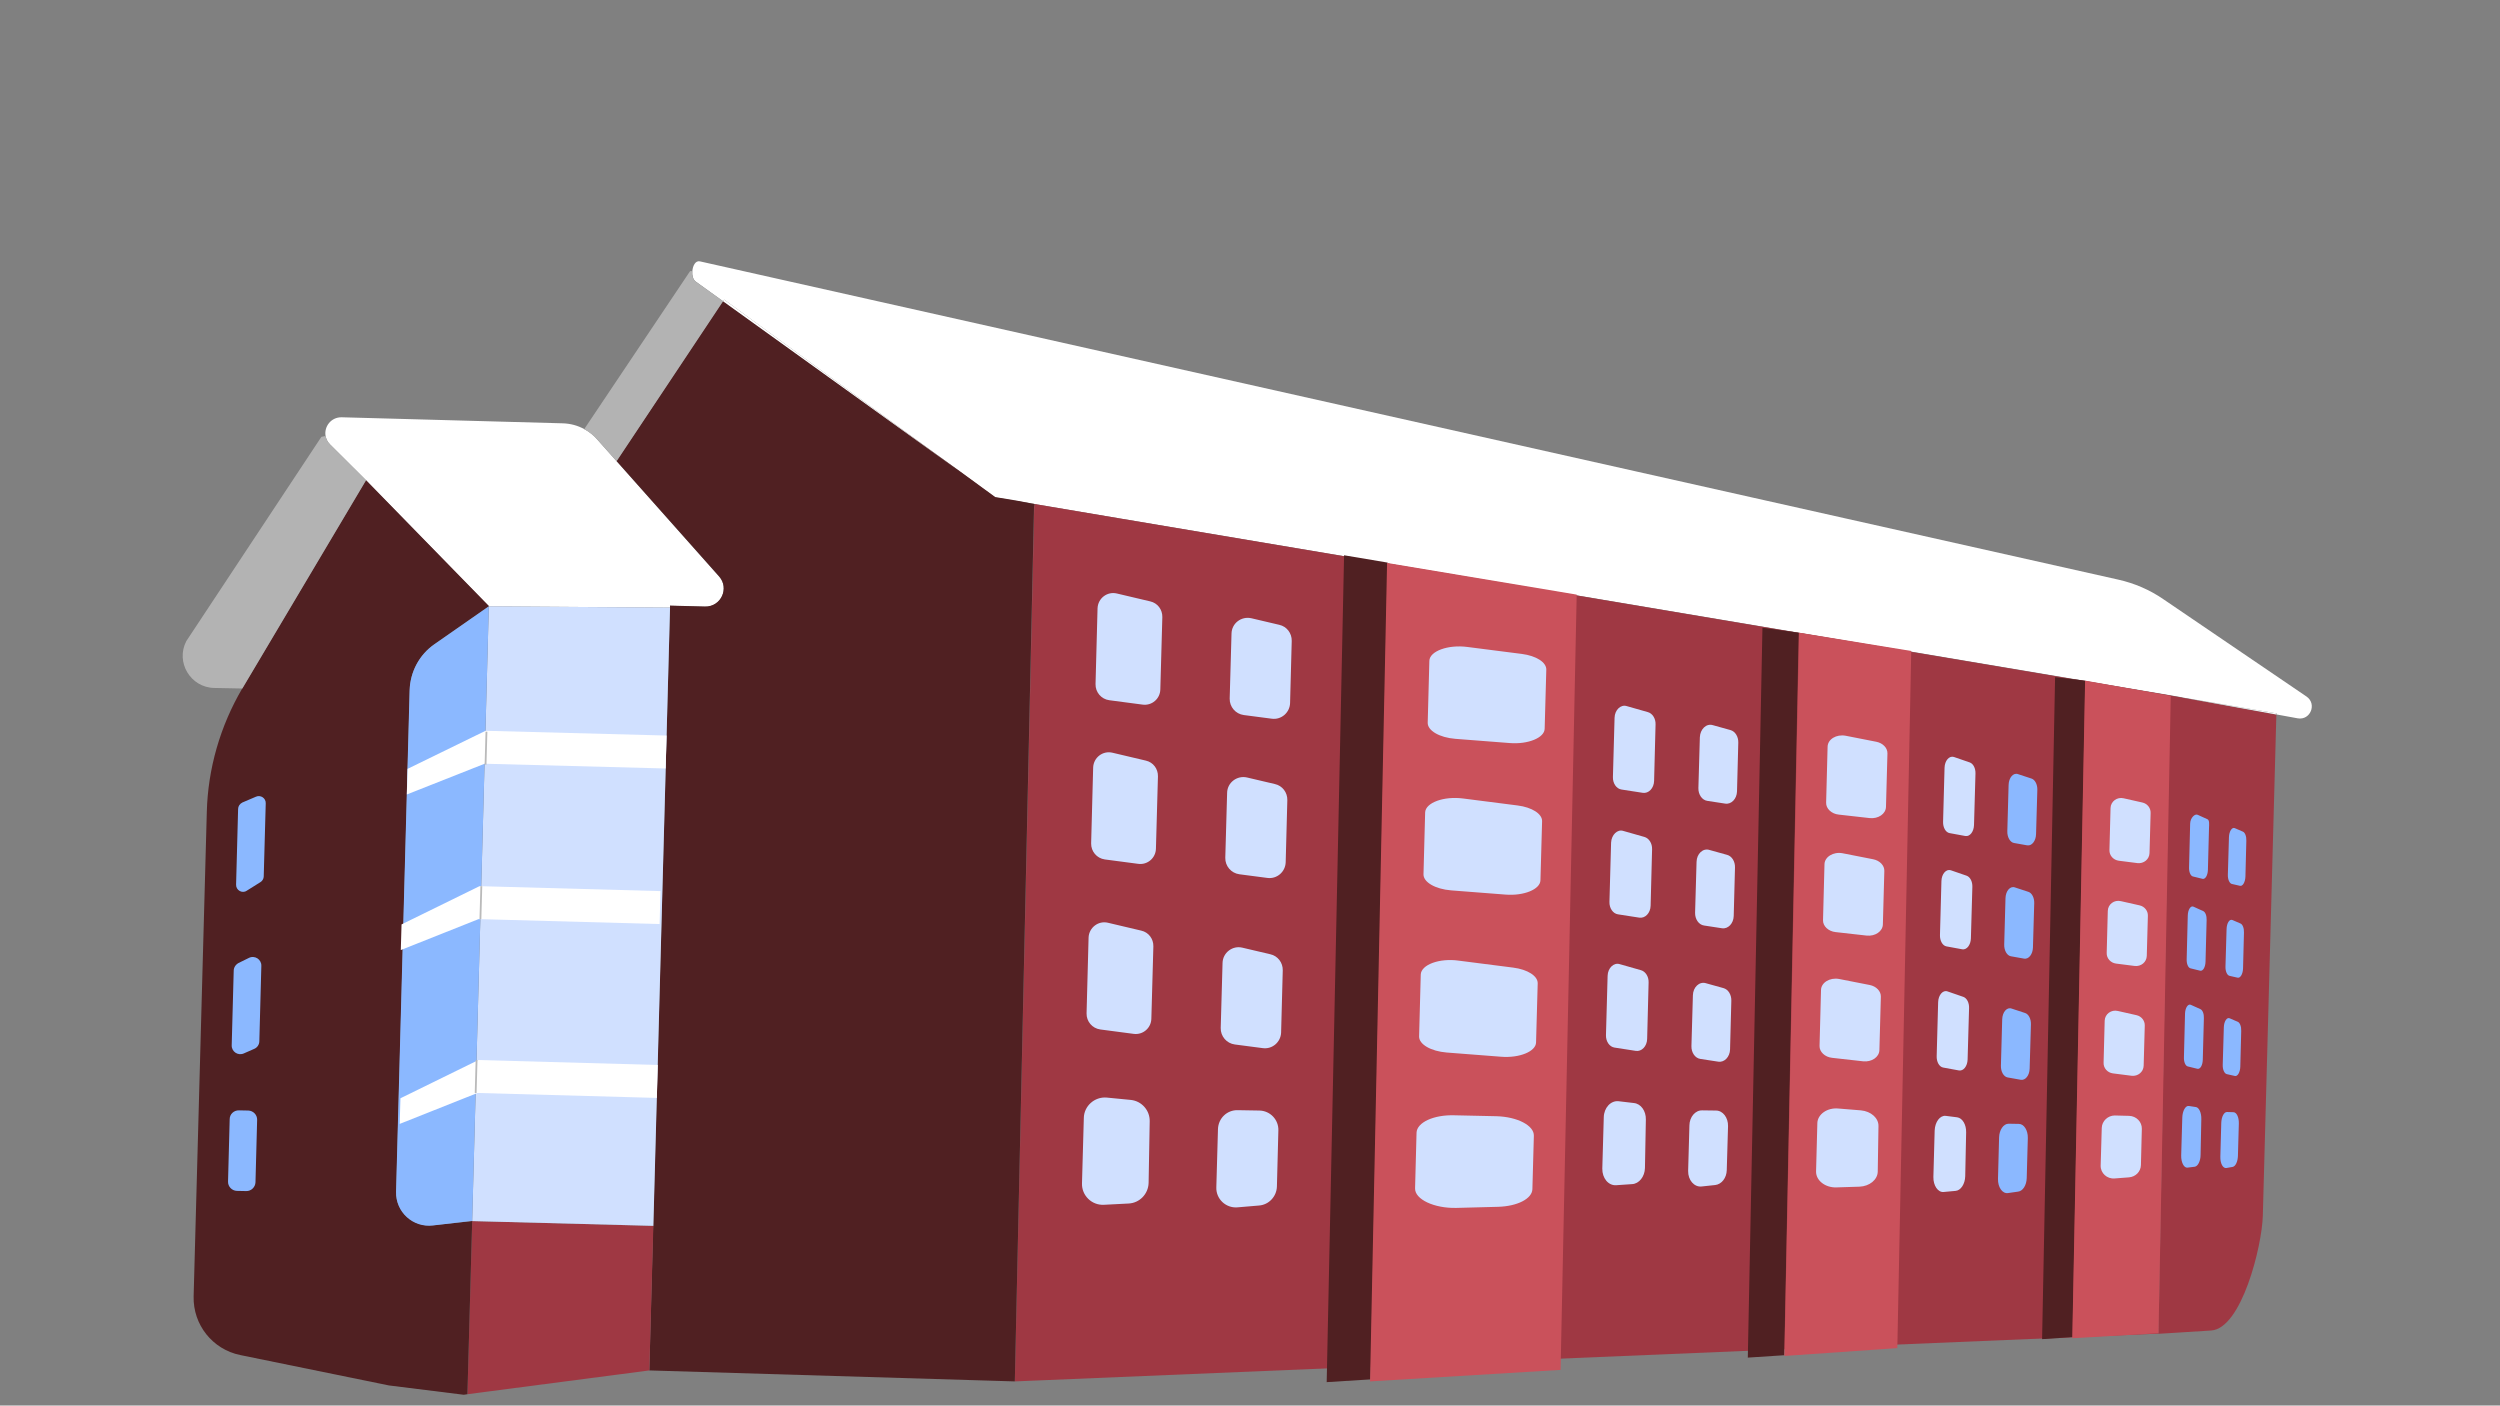 <?xml version="1.0" encoding="utf-8"?>
<!-- Generator: Adobe Illustrator 23.0.3, SVG Export Plug-In . SVG Version: 6.00 Build 0)  -->
<svg version="1.1" id="Layer_1" xmlns="http://www.w3.org/2000/svg" xmlns:xlink="http://www.w3.org/1999/xlink" x="0px" y="0px"
	 viewBox="0 0 1366 768" style="enable-background:new 0 0 1366 768;" xml:space="preserve">
<rect x="0" y="0" width="1366" height="768" fill="#808080" stroke="none"/>
<style type="text/css">
	.st0{fill:#FFFFFF;stroke:#BABABA;stroke-miterlimit:10;}
	.st1{fill:#FFFFFF;}
	.st2{fill:#9F3843;}
	.st3{fill:#502022;}
	.st4{fill:#B3B3B3;}
	.st5{fill:#D0E0FF;}
	.st6{fill:#8BB8FF;}
	.st7{fill:#CA515B;}
	.st8{fill:none;}
	.st9{fill:none;stroke:#BABABA;stroke-miterlimit:10;}
</style>
<g>
	<path class="st0" d="M363.5,796.5"/>
	<g id="XMLID_1_">
		<g>
			<path class="st1" d="M524.7,257.8l-129-94.1l-0.6,0.9l-15-10.8c-1.4-1.1-2-3.4-1.8-5.6c0.2-3,1.7-5.9,4.1-5.4l775,173.9
				c8.9,2,17.3,5.6,24.8,10.8l78.1,53.1c5.8,4,2.1,13.1-4.8,11.9l-11.5-2.1v-0.6l-51.5-8.7l-0.3-0.1l-6.3-1.1L612,283.3l-46.7-7.9
				l-10.1-1.7l-11.5-1.9L524.7,257.8z"/>
			<path class="st1" d="M392.9,315c5.8,6.5,1,16.8-7.7,16.5l-19.1-0.5v1l-99-0.7L200,262.4l-19.6-19.5c-1.4-1.4-2.2-3-2.5-4.7
				c-0.9-5,2.9-10.3,8.8-10.2l120.7,3.3c4.2,0.1,8.3,1.2,11.9,3.2c2.7,1.4,5.1,3.3,7.1,5.7l10.5,11.8L392.9,315z"/>
			<path class="st2" d="M1179.4,728.2l6.2-347.5l0.1-0.7l6.3,1.1l0.3,0.1l51.5,9.3l-7.4,273.9c-0.5,16.7-11.6,61.6-28.3,62.6
				l-28.7,1.8V728.2z"/>
			<polygon class="st1" points="1243.9,389.8 1243.9,390.4 1192.4,381.1 			"/>
			<polygon class="st2" points="1179.4,728.2 1179.5,728.7 554.6,754.8 554.5,754.5 565.1,276.9 565.3,275.4 612,283.3 1185.7,380 
				1185.6,380.7 			"/>
			<path class="st3" d="M565.3,275.4l-0.3,1.5l-10.5,477.6v0.3l-199.7-6l2.1-79l9.2-337.9v-1l19.1,0.5c8.7,0.2,13.5-10,7.7-16.5
				l-56-63l58.1-87.4l129.6,93.1l19.2,14l11.5,1.9L565.3,275.4z"/>
			<polygon class="st1" points="524.7,257.8 395.1,164.6 395.7,163.7 			"/>
			<path class="st4" d="M395.1,164.6L336.9,252l-10.5-11.8c-2.1-2.3-4.5-4.2-7.1-5.7l0.5-0.9l57.3-85.5l1.1,0.1
				c-0.2,2.2,0.4,4.5,1.8,5.6L395.1,164.6z"/>
			<polygon class="st2" points="357,669.8 354.8,748.8 255.4,761.8 258,667.2 			"/>
			<polygon class="st5" points="366.1,332 357,669.8 258,667.2 258.9,633.8 267.1,331.3 			"/>
			<path class="st3" d="M258,667.2l-2.6,94.6l-2,0.3l-40.9-5.1l-81.2-16.6c-15.2-3.1-25.9-16.6-25.5-32.1l7.2-264.6
				c0.6-23.7,7.3-46.9,19.3-67.4c0.1-0.2,0.2-0.4,0.3-0.5L200,262.4l67.2,68.8l-29.7,20.7c-8.3,5.8-13.3,15.1-13.6,25.2l-7.4,274
				c-0.3,11,9.2,19.7,20.1,18.4L258,667.2z"/>
			<path class="st6" d="M258.9,633.8l-0.9,33.3l-21.5,2.5c-10.9,1.3-20.4-7.4-20.1-18.4l7.4-274c0.3-10.1,5.3-19.5,13.6-25.2
				l29.7-20.7L258.9,633.8z"/>
			<path class="st4" d="M200,262.4l-67.3,113.3c-0.1,0.2-0.2,0.4-0.3,0.5l-15.3-0.3c-13-0.2-21.3-14.1-15.3-25.6l73.8-111.6l2.3-0.5
				c0.3,1.7,1.1,3.3,2.5,4.7L200,262.4z"/>
		</g>
	</g>
	<polyline class="st3" points="748.9,753.7 758.2,307.4 734.4,303.4 724.9,755.2 	"/>
	<polygon class="st7" points="861.5,324.9 852.7,748.5 748.6,754.8 757.9,307.6 	"/>
	<polyline class="st3" points="955,741.8 963,343 982.8,345.7 974.9,740.5 	"/>
	<polygon class="st7" points="1036.7,736.6 1044.3,355.7 983,345.7 975,740.9 	"/>
	<polyline class="st3" points="1115.8,731.7 1122.9,370 1139.4,371.9 1132.4,730.6 	"/>
	<path class="st0" d="M1150.4,372.7"/>
	<polygon class="st7" points="1179.4,728.5 1186.1,380.2 1139.3,371.9 1132.3,731.2 	"/>
	<path class="st6" d="M130.1,442l-1.1,41.4c-0.1,3,3.3,5,5.8,3.3l7.5-4.7c1.1-0.7,1.8-1.9,1.8-3.1l1.1-40c0.1-2.8-2.8-4.7-5.3-3.6
		l-7.5,3.2C131,439.2,130.1,440.6,130.1,442z"/>
	<path class="st6" d="M127.7,530.4l-1.1,40.8c-0.1,3.4,3.4,5.8,6.6,4.4l5.7-2.5c1.7-0.7,2.8-2.4,2.8-4.2l1.1-41.2
		c0.1-3.5-3.6-5.9-6.8-4.3l-5.7,2.8C128.7,527.1,127.7,528.7,127.7,530.4z"/>
	<path class="st6" d="M125.5,611.5l-0.9,34.1c-0.1,2.7,2.1,5,4.8,5.1l5.1,0.1c2.7,0.1,5-2.1,5.1-4.8l0.9-34.1c0.1-2.7-2.1-5-4.8-5.1
		l-5.1-0.1C127.8,606.6,125.5,608.8,125.5,611.5z"/>
	<path class="st5" d="M599.7,332.4l-1.1,41.4c-0.1,4.4,3.1,8.2,7.5,8.8l18.2,2.4c5.1,0.7,9.6-3.2,9.7-8.3l1.1-39.5
		c0.1-4.1-2.6-7.7-6.6-8.6l-18.2-4.3C605,323,599.9,326.9,599.7,332.4z"/>
	<path class="st5" d="M672.9,346.2l-1,35.5c-0.1,4.5,3.2,8.4,7.7,9l15.3,2c5.2,0.7,9.8-3.3,10-8.5l0.9-34c0.1-4.2-2.7-7.9-6.8-8.8
		l-15.3-3.6C678.2,336.6,673,340.6,672.9,346.2z"/>
	<path class="st5" d="M592.2,610.9l-1,35.7c-0.2,6.6,5.3,12,11.9,11.7l13.6-0.7c6-0.3,10.7-5.2,10.9-11.2l0.6-33.8
		c0.1-5.9-4.4-11-10.3-11.6l-13.3-1.3C598.1,599.2,592.3,604.3,592.2,610.9z"/>
	<path class="st5" d="M665.5,616.9l-0.9,31.9c-0.2,6.3,5.2,11.4,11.5,10.9l11.8-1c5.4-0.4,9.6-4.9,9.8-10.3l0.8-30.7
		c0.2-5.9-4.5-10.8-10.4-10.9l-11.7-0.2C670.5,606.4,665.7,611,665.5,616.9z"/>
	<path class="st5" d="M597.3,419.4l-1.1,41.4c-0.1,4.4,3.1,8.2,7.5,8.8l18.2,2.4c5.1,0.7,9.6-3.2,9.7-8.3l1.1-39.5
		c0.1-4.1-2.6-7.7-6.6-8.6l-18.2-4.3C602.6,410,597.5,413.9,597.3,419.4z"/>
	<path class="st5" d="M670.5,433.2l-1,35.5c-0.1,4.5,3.2,8.4,7.7,9l15.3,2c5.2,0.7,9.8-3.3,10-8.5l0.9-34c0.1-4.2-2.7-7.9-6.8-8.8
		l-15.3-3.6C675.9,423.6,670.6,427.6,670.5,433.2z"/>
	<path class="st5" d="M594.8,512.3l-1.1,41.4c-0.1,4.4,3.1,8.2,7.5,8.8l18.2,2.4c5.1,0.7,9.6-3.2,9.7-8.3l1.1-39.5
		c0.1-4.1-2.6-7.7-6.6-8.6l-18.2-4.3C600.1,502.9,595,506.9,594.8,512.3z"/>
	<path class="st5" d="M668,526.2l-1,35.5c-0.1,4.5,3.2,8.4,7.7,9l15.3,2c5.2,0.7,9.8-3.3,10-8.5l0.9-34c0.1-4.2-2.7-7.9-6.8-8.8
		l-15.3-3.6C673.4,516.5,668.1,520.6,668,526.2z"/>
	<path class="st5" d="M882.2,392.2l-0.9,32.4c-0.1,3.4,1.9,6.4,4.7,6.8l11.6,1.8c3.2,0.5,6.1-2.5,6.2-6.5l0.8-30.9
		c0.1-3.2-1.7-6-4.2-6.7l-11.6-3.3C885.6,384.8,882.3,387.9,882.2,392.2z"/>
	<path class="st5" d="M928.8,402.8l-0.8,27.8c-0.1,3.5,2,6.6,4.9,7l9.8,1.5c3.3,0.5,6.3-2.6,6.4-6.7l0.7-26.6
		c0.1-3.3-1.7-6.2-4.3-6.9l-9.7-2.7C932.3,395.2,929,398.4,928.8,402.8z"/>
	<path class="st5" d="M876.3,610.5l-0.8,28c-0.1,5.2,3.3,9.4,7.6,9.1l8.7-0.6c3.8-0.2,6.9-4.1,7-8.8l0.5-26.5c0.1-4.7-2.7-8.6-6.5-9
		l-8.5-1C880.1,601.3,876.4,605.3,876.3,610.5z"/>
	<path class="st5" d="M923.1,614.8l-0.7,25c-0.1,5,3.3,8.9,7.3,8.5l7.5-0.8c3.5-0.4,6.2-3.9,6.3-8.1l0.7-24.1
		c0.1-4.6-2.8-8.5-6.6-8.5l-7.5-0.1C926.3,606.6,923.2,610.3,923.1,614.8z"/>
	<path class="st5" d="M880.3,460.4l-0.9,32.4c-0.1,3.4,1.9,6.4,4.7,6.8l11.6,1.8c3.2,0.5,6.1-2.5,6.2-6.5l0.8-30.9
		c0.1-3.2-1.7-6-4.2-6.7l-11.6-3.3C883.8,453,880.5,456.1,880.3,460.4z"/>
	<path class="st5" d="M927,470.9l-0.8,27.8c-0.1,3.5,2,6.6,4.9,7l9.8,1.5c3.3,0.5,6.3-2.6,6.4-6.7L948,474c0.1-3.3-1.7-6.2-4.3-6.9
		l-9.7-2.7C930.5,463.3,927.1,466.5,927,470.9z"/>
	<path class="st5" d="M878.4,533.2l-0.9,32.4c-0.1,3.4,1.9,6.4,4.7,6.8l11.6,1.8c3.2,0.5,6.1-2.5,6.2-6.5l0.8-30.9
		c0.1-3.2-1.7-6-4.2-6.7l-11.6-3.3C881.8,525.8,878.5,528.9,878.4,533.2z"/>
	<path class="st5" d="M925,543.8l-0.8,27.8c-0.1,3.5,2,6.6,4.9,7l9.8,1.5c3.3,0.5,6.3-2.6,6.4-6.7l0.7-26.6c0.1-3.3-1.7-6.2-4.3-6.9
		l-9.7-2.7C928.5,536.2,925.1,539.4,925,543.8z"/>
	<path class="st5" d="M1062.5,419.5l-0.8,29.5c-0.1,3.1,1.4,5.8,3.5,6.2l8.7,1.6c2.4,0.4,4.6-2.3,4.7-6l0.8-28.1
		c0.1-2.9-1.2-5.4-3.1-6.1l-8.7-3C1065.1,412.8,1062.6,415.6,1062.5,419.5z"/>
	<path class="st6" d="M1097.5,428.9l-0.7,25.3c-0.1,3.2,1.5,6,3.6,6.4l7.3,1.3c2.5,0.4,4.7-2.4,4.8-6.1l0.7-24.2
		c0.1-3-1.3-5.6-3.2-6.2l-7.3-2.4C1100.1,422,1097.6,424.9,1097.5,428.9z"/>
	<path class="st5" d="M1057.1,617.7l-0.7,25.4c-0.1,4.7,2.5,8.5,5.6,8.2l6.5-0.6c2.9-0.2,5.2-3.8,5.3-8l0.5-24
		c0.1-4.2-2-7.8-4.9-8.2l-6.3-0.8C1060,609.4,1057.3,613,1057.1,617.7z"/>
	<path class="st6" d="M1092.3,621.5l-0.6,22.7c-0.1,4.5,2.4,8.1,5.4,7.7l5.6-0.8c2.6-0.3,4.6-3.5,4.7-7.4l0.6-21.9
		c0.1-4.2-2.1-7.7-4.9-7.7l-5.6-0.1C1094.7,614,1092.4,617.4,1092.3,621.5z"/>
	<path class="st5" d="M1060.8,481.4l-0.8,29.5c-0.1,3.1,1.4,5.8,3.5,6.2l8.7,1.6c2.4,0.4,4.6-2.3,4.7-6l0.8-28.1
		c0.1-2.9-1.2-5.4-3.1-6.1l-8.7-3C1063.4,474.7,1060.9,477.5,1060.8,481.4z"/>
	<path class="st6" d="M1095.8,490.8l-0.7,25.3c-0.1,3.2,1.5,6,3.6,6.4l7.3,1.3c2.5,0.4,4.7-2.4,4.8-6.1l0.7-24.2
		c0.1-3-1.3-5.6-3.2-6.2l-7.3-2.4C1098.4,483.9,1095.9,486.8,1095.8,490.8z"/>
	<path class="st5" d="M1059,547.6l-0.8,29.5c-0.1,3.1,1.4,5.8,3.5,6.2l8.7,1.6c2.4,0.4,4.6-2.3,4.7-6l0.8-28.1
		c0.1-2.9-1.2-5.4-3.1-6.1l-8.7-3C1061.6,540.8,1059.1,543.7,1059,547.6z"/>
	<path class="st6" d="M1094,557l-0.7,25.3c-0.1,3.2,1.5,6,3.6,6.4l7.3,1.3c2.5,0.4,4.7-2.4,4.8-6.1l0.7-24.2c0.1-3-1.3-5.6-3.2-6.2
		l-7.3-2.4C1096.6,550.1,1094.1,553,1094,557z"/>
	<path class="st6" d="M1196.7,450l-0.6,23.9c-0.1,2.5,0.8,4.7,2.1,5l5.3,1.3c1.5,0.3,2.8-1.9,2.9-4.9l0.6-22.8
		c0.1-2.3,0.3-4.4-0.9-4.9l-5.3-2.4C1199.3,444.5,1196.8,446.8,1196.7,450z"/>
	<path class="st6" d="M1217.9,457.4l-0.6,20.5c-0.1,2.6,0.9,4.8,2.2,5.1l4.4,1c1.5,0.4,2.9-2,3-5l0.5-19.6c0.1-2.4-0.7-4.5-1.9-5
		l-4.4-1.9C1219.6,451.8,1218,454.2,1217.9,457.4z"/>
	<path class="st6" d="M1192.4,610.7l-0.6,20.6c-0.1,3.8,1.5,6.9,3.4,6.7l4-0.5c1.7-0.2,3.2-3.1,3.2-6.5l0.4-19.5
		c0.1-3.4-1.2-6.3-2.9-6.6l-3.9-0.6C1194.2,604,1192.5,606.9,1192.4,610.7z"/>
	<path class="st6" d="M1213.7,613.6l-0.5,18.4c-0.1,3.7,1.4,6.5,3.3,6.2l3.4-0.6c1.6-0.3,2.8-2.9,2.9-6l0.5-17.7
		c0.1-3.4-1.2-6.2-3-6.2l-3.4-0.1C1215.2,607.5,1213.8,610.2,1213.7,613.6z"/>
	<path class="st6" d="M1195.4,500.2l-0.6,23.9c-0.1,2.5,0.8,4.7,2.1,5l5.3,1.3c1.5,0.3,2.8-1.9,2.9-4.9l0.6-22.8
		c0.1-2.3-0.7-4.4-1.9-4.9l-5.3-2.4C1197,494.7,1195.5,497,1195.4,500.2z"/>
	<path class="st6" d="M1216.6,507.6l-0.6,20.5c-0.1,2.6,0.9,4.8,2.2,5.1l4.4,1c1.5,0.4,2.9-2,3-5l0.5-19.6c0.1-2.4-0.7-4.5-1.9-5
		l-4.4-1.9C1218.2,502,1216.7,504.4,1216.6,507.6z"/>
	<path class="st6" d="M1193.9,553.8l-0.6,23.9c-0.1,2.5,0.8,4.7,2.1,5l5.3,1.3c1.5,0.3,2.8-1.9,2.9-4.9l0.6-22.8
		c0.1-2.3-0.7-4.4-1.9-4.9l-5.3-2.4C1195.5,548.4,1194,550.7,1193.9,553.8z"/>
	<path class="st6" d="M1215.1,561.3l-0.6,20.5c-0.1,2.6,0.9,4.8,2.2,5.1l4.4,1c1.5,0.4,2.9-2,3-5l0.5-19.6c0.1-2.4-0.7-4.5-1.9-5
		l-4.4-1.9C1216.8,555.7,1215.2,558,1215.1,561.3z"/>
	<path class="st5" d="M998.6,408l-0.8,30.6c-0.1,3.2,2.9,6.1,6.9,6.5l16.9,1.9c4.7,0.5,8.8-2.3,8.9-6.1l0.8-29.2
		c0.1-3-2.5-5.7-6.1-6.4l-16.8-3.3C1003.4,401.1,998.7,403.9,998.6,408z"/>
	<path class="st5" d="M993,613.7l-0.7,26.4c-0.1,4.9,5,8.9,11.1,8.7l12.6-0.4c5.5-0.2,9.9-3.8,10-8.2l0.4-24.9
		c0.1-4.4-4.1-8.1-9.6-8.6l-12.3-1C998.4,605.1,993.1,608.9,993,613.7z"/>
	<path class="st5" d="M996.9,472.2l-0.8,30.6c-0.1,3.2,2.9,6.1,6.9,6.5l16.9,1.9c4.7,0.5,8.8-2.3,8.9-6.1l0.8-29.2
		c0.1-3-2.5-5.7-6.1-6.4l-16.8-3.3C1001.7,465.3,997,468.2,996.9,472.2z"/>
	<path class="st5" d="M995,540.9l-0.8,30.6c-0.1,3.2,2.9,6.1,6.9,6.5l16.9,1.9c4.7,0.5,8.8-2.3,8.9-6.1l0.8-29.2
		c0.1-3-2.5-5.7-6.1-6.4l-16.8-3.3C999.8,534,995.1,536.9,995,540.9z"/>
	<path class="st5" d="M781,361.1l-0.9,33.8c-0.1,4.3,6.4,8.1,15.1,8.8l29.7,2.3c10.1,0.8,19-2.9,19.1-7.8l0.9-32.3
		c0.1-4-5.5-7.6-13.4-8.6l-29.7-3.8C791.2,352.1,781.1,355.8,781,361.1z"/>
	<path class="st5" d="M774,618.9l-0.8,30.4c-0.2,6,10.4,11,22.6,10.7l22.8-0.6c10.5-0.3,18.5-4.4,18.7-9.6l0.8-29.2
		c0.2-5.6-9-10.4-20.5-10.7l-22.7-0.5C783.4,609,774.2,613.3,774,618.9z"/>
	<path class="st5" d="M778.7,443.9l-0.9,33.8c-0.1,4.3,6.4,8.1,15.1,8.8l29.7,2.3c10.1,0.8,19-2.9,19.1-7.8l0.9-32.3
		c0.1-4-5.5-7.6-13.4-8.6l-29.7-3.8C788.9,434.9,778.9,438.6,778.7,443.9z"/>
	<path class="st5" d="M776.3,532.5l-0.9,33.8c-0.1,4.3,6.4,8.1,15.1,8.8l29.7,2.3c10.1,0.8,19-2.9,19.1-7.8l0.9-32.3
		c0.1-4-5.5-7.6-13.4-8.6l-29.7-3.8C786.5,523.4,776.5,527.1,776.3,532.5z"/>
	<path class="st5" d="M1153.2,441.5l-0.6,23c-0.1,2.9,2.1,5.4,5.1,5.8l10.2,1.3c3.5,0.4,6.5-2.1,6.6-5.5l0.6-21.9
		c0.1-2.7-1.8-5.1-4.5-5.7l-10.2-2.3C1156.8,435.3,1153.3,437.9,1153.2,441.5z"/>
	<path class="st5" d="M1148.4,616.3l-0.6,20.6c-0.1,4.1,3.5,7.4,7.7,7l7.8-0.6c3.6-0.3,6.4-3.1,6.5-6.7l0.5-19.8c0.1-3.8-3-7-7-7.1
		l-7.8-0.2C1151.8,609.5,1148.5,612.5,1148.4,616.3z"/>
	<path class="st5" d="M1151.7,497.7l-0.6,23c-0.1,2.9,2.1,5.4,5.1,5.8l10.2,1.3c3.5,0.4,6.5-2.1,6.6-5.5l0.6-21.9
		c0.1-2.7-1.8-5.1-4.5-5.7l-10.2-2.3C1155.2,491.5,1151.8,494.1,1151.7,497.7z"/>
	<path class="st5" d="M1150,557.7l-0.6,23c-0.1,2.9,2.1,5.4,5.1,5.8l10.2,1.3c3.5,0.4,6.5-2.1,6.6-5.5l0.6-21.9
		c0.1-2.7-1.8-5.1-4.5-5.7l-10.2-2.3C1153.6,551.5,1150.1,554.1,1150,557.7z"/>
	<path class="st0" d="M860.6,354.9"/>
	<polygon class="st8" points="222.7,420.5 265.3,399.3 364.2,402 363.8,418.9 264.8,416.2 222.3,433.7 	"/>
	<path class="st8" d="M280.4,82.1"/>
	<polygon class="st1" points="222.7,420.1 265.3,399.3 364.2,401.9 363.7,419.9 264.8,417.3 222.3,434.1 	"/>
	<polygon class="st1" points="219.4,505.1 262,484.2 360.9,486.9 360.4,504.9 261.5,502.2 219,519.1 	"/>
	<polygon class="st1" points="218.8,600.1 261.4,579.2 359.4,581.9 358.9,599.9 260.9,597.2 218.4,614.1 	"/>
	<line class="st9" x1="265.8" y1="399.8" x2="265.3" y2="417.8"/>
	<line class="st9" x1="263" y1="484.2" x2="262.5" y2="502.2"/>
	<line class="st9" x1="260.4" y1="579.2" x2="259.9" y2="597.2"/>
</g>
</svg>
